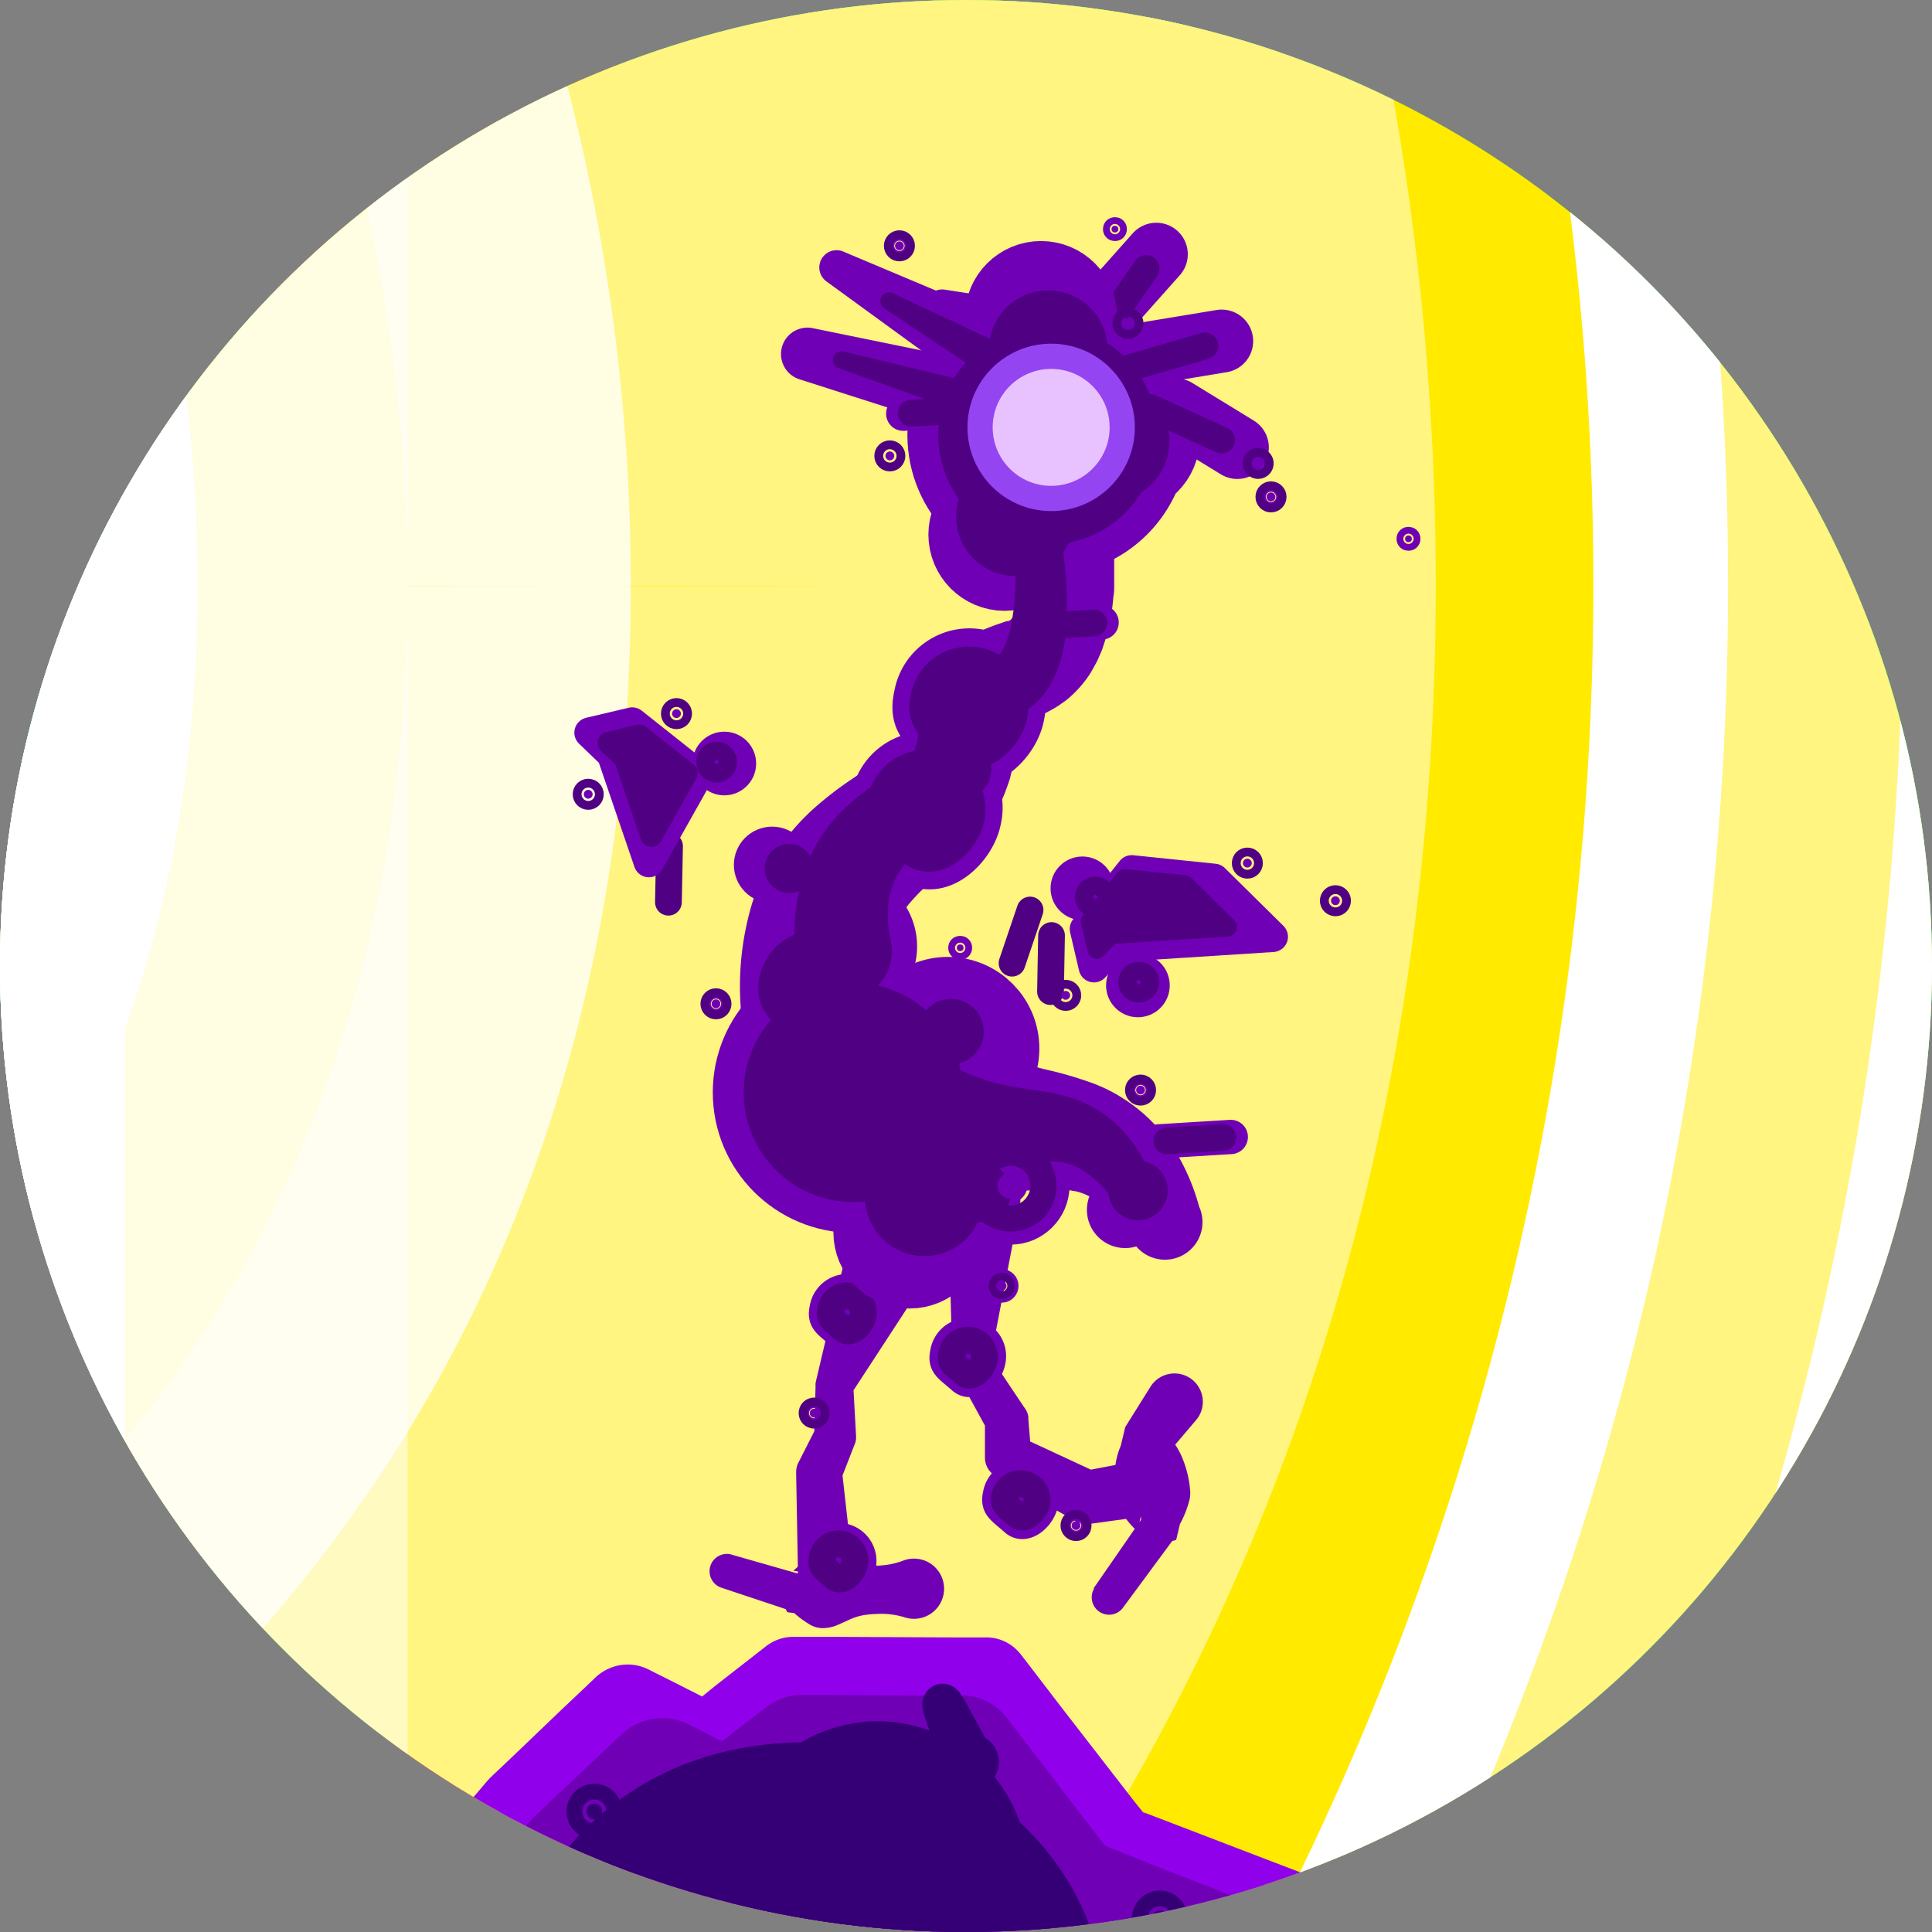 <svg xmlns="http://www.w3.org/2000/svg" xmlns:xlink="http://www.w3.org/1999/xlink" viewBox="0 0 206 206"><rect x="0" y="0" width="206" height="206" fill="#808080" stroke="none"/><defs><style>.cls-1,.cls-13,.cls-16,.cls-17,.cls-20,.cls-21,.cls-22,.cls-23,.cls-26,.cls-36,.cls-42,.cls-44,.cls-46,.cls-47,.cls-54,.cls-57,.cls-70,.cls-71,.cls-78,.cls-79,.cls-80,.cls-81{fill:none;}.cls-2{isolation:isolate;}.cls-3{clip-path:url(#clip-path);}.cls-4{clip-path:url(#clip-path-2);}.cls-5{clip-path:url(#clip-path-3);}.cls-6{clip-path:url(#clip-path-4);}.cls-7{clip-path:url(#clip-path-5);}.cls-8{fill:#ffd65c;}.cls-9{fill:url(#Unbenannter_Verlauf_20);}.cls-10{clip-path:url(#clip-path-6);}.cls-11,.cls-15,.cls-34{fill:#ff7f00;}.cls-11,.cls-13,.cls-34,.cls-36{stroke:#ff7f00;}.cls-100,.cls-101,.cls-102,.cls-103,.cls-104,.cls-105,.cls-106,.cls-108,.cls-109,.cls-11,.cls-111,.cls-112,.cls-113,.cls-12,.cls-13,.cls-16,.cls-17,.cls-18,.cls-19,.cls-20,.cls-21,.cls-22,.cls-23,.cls-25,.cls-26,.cls-28,.cls-29,.cls-30,.cls-31,.cls-32,.cls-34,.cls-35,.cls-36,.cls-42,.cls-44,.cls-54,.cls-56,.cls-57,.cls-58,.cls-59,.cls-62,.cls-63,.cls-64,.cls-65,.cls-70,.cls-71,.cls-86,.cls-87,.cls-88,.cls-89,.cls-90,.cls-91,.cls-92,.cls-93,.cls-94,.cls-95,.cls-96,.cls-97,.cls-98,.cls-99{stroke-linecap:round;}.cls-100,.cls-101,.cls-102,.cls-103,.cls-104,.cls-105,.cls-106,.cls-108,.cls-109,.cls-11,.cls-111,.cls-112,.cls-113,.cls-12,.cls-13,.cls-16,.cls-17,.cls-18,.cls-19,.cls-20,.cls-21,.cls-22,.cls-23,.cls-25,.cls-26,.cls-28,.cls-29,.cls-30,.cls-31,.cls-32,.cls-34,.cls-35,.cls-36,.cls-42,.cls-54,.cls-58,.cls-59,.cls-62,.cls-63,.cls-64,.cls-65,.cls-71,.cls-86,.cls-87,.cls-88,.cls-89,.cls-90,.cls-91,.cls-92,.cls-93,.cls-94,.cls-95,.cls-96,.cls-97,.cls-98,.cls-99{stroke-linejoin:round;}.cls-11,.cls-12,.cls-13,.cls-16{stroke-width:3.9px;}.cls-12,.cls-35{fill:#ff5724;stroke:#ff5724;}.cls-14{fill:#ff5e24;}.cls-14,.cls-17,.cls-22,.cls-24,.cls-49,.cls-50,.cls-51,.cls-78,.cls-79{opacity:0.5;}.cls-16{stroke:#f90;}.cls-17{stroke:#ff5e24;stroke-width:2.32px;}.cls-18{fill:#ffd500;stroke:#ffd500;}.cls-18,.cls-19,.cls-25{stroke-width:5.49px;}.cls-19{fill:#ff884d;stroke:#ff884d;}.cls-20{stroke:#fa0;}.cls-20,.cls-26{stroke-width:9.88px;}.cls-21{stroke:#ff6a4d;stroke-width:5.17px;}.cls-22{stroke:#ffe280;stroke-width:5.76px;}.cls-23,.cls-78,.cls-79,.cls-80,.cls-81{stroke:#fff;}.cls-23{stroke-width:5.94px;stroke-dasharray:48.21 32.14 16.07 24.1 0 17.79;}.cls-25{fill:#f50;stroke:#f50;}.cls-26{stroke:#1966ff;}.cls-27{fill:url(#Unbenannter_Verlauf_6);}.cls-28,.cls-31,.cls-32{fill:#d61e1e;stroke:#d61e1e;}.cls-28{stroke-width:7.58px;}.cls-29{fill:#f60;stroke:#f60;}.cls-29,.cls-30,.cls-31{stroke-width:7.07px;}.cls-30{fill:#f02929;stroke:#f02929;}.cls-32{stroke-width:3.53px;}.cls-33{clip-path:url(#clip-path-7);}.cls-34,.cls-35,.cls-36{stroke-width:5.86px;}.cls-37{clip-path:url(#clip-path-8);}.cls-38{fill:url(#Unbenannter_Verlauf_203);}.cls-39{fill:#01ebcf;}.cls-40{fill:#75ffef;}.cls-41{fill:#00cfb0;stroke:#00cfb0;}.cls-110,.cls-41,.cls-43,.cls-44,.cls-45,.cls-46,.cls-47,.cls-48,.cls-52,.cls-56,.cls-57,.cls-70,.cls-78,.cls-79,.cls-80,.cls-81{stroke-miterlimit:10;}.cls-41,.cls-43{stroke-width:12.55px;}.cls-42{stroke:#fff7bf;stroke-width:12.79px;}.cls-43,.cls-45,.cls-48{fill:#00e384;}.cls-43,.cls-44,.cls-45,.cls-48{stroke:#00e384;}.cls-44,.cls-45{stroke-width:4.18px;}.cls-46{stroke:#00cf8d;stroke-width:17.17px;}.cls-47{stroke:#00bbb3;stroke-width:15.07px;}.cls-48{stroke-width:6.91px;}.cls-49{fill:#008bc2;}.cls-50{fill:#0061cf;}.cls-51{fill:#0070f0;}.cls-52{fill:#c8ff00;stroke:#c8ff00;stroke-width:8.38px;}.cls-53{fill:#008082;}.cls-54{stroke:#005b82;stroke-width:13.58px;}.cls-55{fill:#005b82;}.cls-56{fill:#00a339;stroke:#00a339;stroke-width:6.28px;}.cls-57{stroke:#8bff87;stroke-width:9.62px;}.cls-58{fill:#b0f;stroke:#b0f;}.cls-58,.cls-59{stroke-width:4.79px;}.cls-59,.cls-61{fill:#8c00b3;}.cls-59{stroke:#8c00b3;}.cls-60{fill:#70008f;}.cls-62,.cls-63,.cls-64,.cls-65{fill:#ff1965;}.cls-62{stroke:#ff3d7d;stroke-width:4.64px;}.cls-63,.cls-64{stroke:#eb004e;}.cls-63{stroke-width:9.76px;}.cls-64{stroke-width:15.09px;}.cls-65{stroke:#ff75a3;stroke-width:8.12px;}.cls-66{opacity:0;}.cls-67{fill:#412e66;}.cls-68{fill:#5d3473;}.cls-69{fill:#8a38ad;}.cls-70{stroke:#0f134a;}.cls-70,.cls-71{stroke-width:7.65px;}.cls-71{stroke:#152666;}.cls-72{fill:#4a2166;}.cls-73{fill:#281c3d;}.cls-74,.cls-82{fill:#fff;}.cls-75{fill:#0c0f3b;}.cls-76{fill:#1d4491;}.cls-77{fill:#ffea00;mix-blend-mode:hard-light;}.cls-78{stroke-width:109.65px;}.cls-79{stroke-width:184.67px;}.cls-80{stroke-width:14.36px;}.cls-81{stroke-width:124.39px;}.cls-82{opacity:0.77;}.cls-83{fill:#c300ff;}.cls-84{fill:#9100eb;}.cls-100,.cls-101,.cls-102,.cls-104,.cls-108,.cls-109,.cls-111,.cls-112,.cls-113,.cls-85,.cls-90,.cls-91,.cls-92,.cls-93,.cls-94,.cls-95,.cls-96,.cls-97,.cls-98,.cls-99{fill:#7000b5;}.cls-86,.cls-87,.cls-88,.cls-89{fill:#350075;stroke:#350075;}.cls-86{stroke-width:7.23px;}.cls-87{stroke-width:14.39px;}.cls-88{stroke-width:4.25px;}.cls-89{stroke-width:3.96px;}.cls-100,.cls-101,.cls-102,.cls-111,.cls-113,.cls-90,.cls-91,.cls-92,.cls-96,.cls-98,.cls-99{stroke:#7000b5;}.cls-90{stroke-width:3.65px;}.cls-91{stroke-width:2.56px;}.cls-92{stroke-width:1.83px;}.cls-103,.cls-104,.cls-105,.cls-106,.cls-108,.cls-109,.cls-112,.cls-93,.cls-94,.cls-95,.cls-97{stroke:#500083;}.cls-93{stroke-width:2.85px;}.cls-94{stroke-width:2px;}.cls-95{stroke-width:2.37px;}.cls-96{stroke-width:6.72px;}.cls-97{stroke-width:2.85px;}.cls-98{stroke-width:15.66px;}.cls-99{stroke-width:7.3px;}.cls-100{stroke-width:3.66px;}.cls-101{stroke-width:8.76px;}.cls-102{stroke-width:9px;}.cls-103,.cls-105,.cls-106,.cls-107{fill:#500083;}.cls-103,.cls-104{stroke-width:5.69px;}.cls-105{stroke-width:2.03px;}.cls-106{stroke-width:2.35px;}.cls-108{stroke-width:7.02px;}.cls-109{stroke-width:12.22px;}.cls-110{fill:#e8c2ff;stroke:#9544f2;stroke-width:2.69px;}.cls-111{stroke-width:3.05px;}.cls-112{stroke-width:1.95px;}.cls-113{stroke-width:3.26px;}.cls-114{clip-path:url(#clip-path-9);}.cls-115{fill:#38269e;}.cls-116{fill:#231582;}</style><clipPath id="clip-path"><circle class="cls-1" cx="-1403.88" cy="659.74" r="103"/></clipPath><clipPath id="clip-path-2"><circle class="cls-1" cx="103" cy="-712.4" r="103"/></clipPath><clipPath id="clip-path-3"><circle class="cls-1" cx="-1104.88" cy="659.74" r="103"/></clipPath><clipPath id="clip-path-4"><circle class="cls-1" cx="103" cy="-984.2" r="103"/></clipPath><clipPath id="clip-path-5"><circle class="cls-1" cx="393.95" cy="103" r="103"/></clipPath><linearGradient id="Unbenannter_Verlauf_20" x1="403.31" y1="-75.91" x2="403.31" y2="242.63" gradientUnits="userSpaceOnUse"><stop offset="0.11" stop-color="#ff9000"/><stop offset="1" stop-color="#ff9000" stop-opacity="0"/></linearGradient><clipPath id="clip-path-6"><rect class="cls-1" x="101.43" y="-75.91" width="593.13" height="336.35"/></clipPath><linearGradient id="Unbenannter_Verlauf_6" x1="403.31" y1="-75.91" x2="403.31" y2="242.63" gradientUnits="userSpaceOnUse"><stop offset="0" stop-color="#ff5601" stop-opacity="0.86"/><stop offset="0.11" stop-color="#ff5902" stop-opacity="0.84"/><stop offset="0.25" stop-color="#ff6203" stop-opacity="0.78"/><stop offset="0.39" stop-color="#ff7006" stop-opacity="0.69"/><stop offset="0.55" stop-color="#ff8409" stop-opacity="0.56"/><stop offset="0.71" stop-color="#ff9d0e" stop-opacity="0.39"/><stop offset="0.87" stop-color="#ffbc14" stop-opacity="0.19"/><stop offset="1" stop-color="#ffd919" stop-opacity="0"/></linearGradient><clipPath id="clip-path-7"><circle class="cls-1" cx="393.95" cy="374.8" r="103"/></clipPath><clipPath id="clip-path-8"><circle class="cls-1" cx="103" cy="103" r="103"/></clipPath><linearGradient id="Unbenannter_Verlauf_203" x1="103.67" y1="-249.92" x2="103.67" y2="101.78" gradientUnits="userSpaceOnUse"><stop offset="0" stop-color="#0df"/><stop offset="0.16" stop-color="#42e2d3"/><stop offset="0.35" stop-color="#85e6a8"/><stop offset="0.51" stop-color="#b9ea85"/><stop offset="0.65" stop-color="#dfed6c"/><stop offset="0.77" stop-color="#f6ee5d"/><stop offset="0.84" stop-color="#ffef57"/></linearGradient><clipPath id="clip-path-9"><circle class="cls-1" cx="103" cy="-168.8" r="104.63"/></clipPath></defs><title>Zeichenfläche 3</title><g class="cls-2"><g id="Vögel"><g class="cls-7"><rect class="cls-8" x="101.43" y="-75.91" width="603.78" height="339.62"/><rect class="cls-9" x="101.43" y="-75.91" width="603.78" height="339.62"/><g class="cls-10"><path class="cls-11" d="M241.31,72.71l-3.05-3a26,26,0,0,1-7.62-18.41v-.2H205.7a38.76,38.76,0,0,1-5.77,20.34l-.81,1.32Z"/><path class="cls-12" d="M76.21,99.45V41.57H175.8a44,44,0,0,1,31.12,12.9h0a44.06,44.06,0,0,0,31.13,12.89h57.87a25.15,25.15,0,0,0,25.16,25.16h13.77v6.93Z"/><path class="cls-13" d="M194.88,57.34a114.67,114.67,0,0,0,13.17,28.31,3.66,3.66,0,0,0,3,1.7h0a3.67,3.67,0,0,0,3.25-5.48,83.59,83.59,0,0,1-7-16.28"/><path class="cls-12" d="M597.06,92.14a44.43,44.43,0,0,1-12.42-30.81V61H542.08q0,3.12-.29,6.23a27.56,27.56,0,0,1-27.46,24.92H112.92V205.27H705.58V92.14Z"/><path class="cls-11" d="M456.07,103.7q-47.65,4.26-95.53,4.12l-166.77-.49H81.57V272.91h624V92.14l-9.75.36-1.15-1.14a56.35,56.35,0,0,1-16.49-39.83v-.44h0L598.78,40.35h0a12.31,12.31,0,0,1-12.21,10.74H564.85a83.91,83.91,0,0,1-2.35,19.69A34.35,34.35,0,0,1,532.17,96.9Z"/><ellipse class="cls-14" cx="175.65" cy="153.31" rx="31.15" ry="9.77"/><ellipse class="cls-15" cx="168.5" cy="156.82" rx="28.61" ry="8.97"/><ellipse class="cls-15" cx="223.61" cy="139.95" rx="18.95" ry="5.94"/><path class="cls-11" d="M113.17,107.3a56.33,56.33,0,0,0,15.74-39v-.44h53.93q0,4,.37,7.9A34.93,34.93,0,0,0,218,107.3Z"/><path class="cls-16" d="M179.89,70.85a83.84,83.84,0,0,0,8.35,36.47"/><path class="cls-16" d="M171.54,70.85a83.78,83.78,0,0,0,3.5,24"/><path class="cls-11" d="M30,119.67A98.46,98.46,0,0,0,57.56,51.39v-.76h94.32q0,6.93.65,13.8a61.1,61.1,0,0,0,60.87,55.24Z"/><path class="cls-12" d="M14.06,119.67A98.51,98.51,0,0,0,41.58,51.39v-.76H135.9q0,6.93.65,13.8c3,31.34,5.27,55.24,21.43,55.24Z"/></g><path class="cls-17" d="M698.13,166.15H354c-77.15,0-118.4-28.41-188.3-28.41H86"/><path class="cls-17" d="M704.7,170.19H337.27c-46.34,0-117.95-28.07-162.67-28.07H72.74"/><path class="cls-17" d="M311.68,145.07c-5.82,11.56-49.1,36.28-160.41,36.28H52"/><path class="cls-17" d="M305.88,145.07c-4.71,7.25-46.32,32.4-143.49,32.4H89.9"/><path class="cls-18" d="M165.47,249.06a45.87,45.87,0,0,0,90.27-14.6c-6.09,2.74-21-1.71-36.19-11.24-15.39-9.66-26-21.33-25.85-28A45.87,45.87,0,0,0,165.47,249.06Z"/><ellipse class="cls-19" cx="226.14" cy="212.72" rx="12.4" ry="37.5" transform="translate(-74.25 291.16) rotate(-57.88)"/><path class="cls-20" d="M257.91,232.66c-3.65,5.8-20.82,1.57-38.36-9.44s-28.81-24.64-25.17-30.44"/><path class="cls-21" d="M222.39,221c-17.54-11-28.81-24.64-25.17-30.44"/><path class="cls-22" d="M198.58,191.32a48.05,48.05,0,1,0,58.13,35.2"/><path class="cls-23" d="M199,189.63A49.6,49.6,0,1,0,222.64,286"/><g class="cls-24"><path class="cls-25" d="M197.4,219.76A38.12,38.12,0,0,0,250,264.66a47.93,47.93,0,0,0,7.81-31.88l.09-.12c3.64-5.8-7.63-19.43-25.18-30.45a105.55,105.55,0,0,0-13.6-7.25A38,38,0,0,0,197.4,219.76Z"/></g><path class="cls-26" d="M194.38,192.78c3.64-5.8,20.81-1.58,38.35,9.44s28.82,24.64,25.18,30.44"/><rect class="cls-27" x="101.43" y="-75.91" width="603.78" height="339.62"/><path class="cls-28" d="M274.26,295.65H42.51l32.56-88.92a32.22,32.22,0,0,1,30.26-21.15H211.44a32.23,32.23,0,0,1,30.26,21.15Z"/><path class="cls-29" d="M111.3,207.47h89.55l-29.49-78.6a8.7,8.7,0,0,0-8.15-5.65H148.94a8.72,8.72,0,0,0-8.16,5.65Z"/><path class="cls-30" d="M99.13,207.47h89.55l-29.48-78.6a8.72,8.72,0,0,0-8.16-5.65H136.77a8.7,8.7,0,0,0-8.15,5.65Z"/><path class="cls-29" d="M148.92,250.82h89.55L209,172.21a8.72,8.72,0,0,0-8.16-5.65H186.56a8.7,8.7,0,0,0-8.15,5.65Z"/><path class="cls-30" d="M136.76,250.82h89.55l-29.49-78.61a8.71,8.71,0,0,0-8.15-5.65H174.4a8.72,8.72,0,0,0-8.16,5.65Z"/><path class="cls-28" d="M121.25,277.28h96.08L185.7,192.94a9.36,9.36,0,0,0-8.75-6.06H161.64a9.35,9.35,0,0,0-8.75,6.06Z"/><path class="cls-28" d="M84.24,259.45h96.08l-31.64-84.34a9.33,9.33,0,0,0-8.75-6.07h-15.3a9.33,9.33,0,0,0-8.75,6.07Z"/><path class="cls-30" d="M207.89,275.25h89.55L268,196.65A8.7,8.7,0,0,0,259.8,191H245.53a8.72,8.72,0,0,0-8.16,5.65Z"/><path class="cls-31" d="M191.32,281.61h89.55L251.39,203a8.72,8.72,0,0,0-8.16-5.65H229a8.7,8.7,0,0,0-8.15,5.65Z"/><path class="cls-32" d="M188.29,305.76l132,1-34.91-95.33A12.1,12.1,0,0,0,274,203.53H234.18a12.09,12.09,0,0,0-11.36,7.94Z"/></g><g class="cls-33"><path class="cls-34" d="M273.57,172.32h0a109.44,109.44,0,0,0-91.94,50.07l-29.22,45.24H394.73l-29.22-45.24A109.44,109.44,0,0,0,273.57,172.32Z"/><path class="cls-35" d="M504.13,321.46A92.46,92.46,0,0,1,411.67,229H383.35A161.74,161.74,0,0,1,269,181.62h0a161.77,161.77,0,0,0-114.39-47.38H130.08A163.54,163.54,0,0,0,20.4,176.47h0A163.21,163.21,0,0,1,2.06,190.82V346.94H534.84V321.46Z"/><path class="cls-36" d="M161.57,134.24A161.77,161.77,0,0,1,276,181.62h0A161.74,161.74,0,0,0,390.35,229h28.32"/></g><g class="cls-37"><rect class="cls-38" x="-48.87" y="-105.18" width="305.08" height="171.63"/><path class="cls-39" d="M152.23,21.65,130.78-32.62a16.28,16.28,0,0,0-27.56-4.54L48.87,27A16.27,16.27,0,0,1,27.6,30.15L1.65,13.33A16.27,16.27,0,0,0-18.2,15L-48.87,43.14V99.39L141.69,43.24A16.28,16.28,0,0,0,152.23,21.65Z"/><path class="cls-40" d="M14.56,21.7,1.65,13.33A16.27,16.27,0,0,0-18.2,15L-30.5,26.28l14.73.87L-3.28,22.6Z"/><path class="cls-41" d="M-48.87,82.23H307.3S259.6,23.85,202.68,23.85c-43.51,0-118.86,20-251.55,29.38Z"/><line class="cls-42" x1="125.9" y1="-3.48" x2="147.85" y2="-6.06"/><path class="cls-43" d="M-11.91,75.23H214.95A18.58,18.58,0,0,1,233.53,93.8v0a18.58,18.58,0,0,1-18.58,18.58H-11.91a0,0,0,0,1,0,0V75.23A0,0,0,0,1-11.91,75.23Z" transform="translate(221.61 187.61) rotate(180)"/><line class="cls-44" x1="128.09" y1="72.62" x2="146.39" y2="72.62"/><path class="cls-45" d="M136.46,105.94a54.86,54.86,0,0,1,109.72,0Z"/><path class="cls-45" d="M22.73,75.23a69.82,69.82,0,0,1,94.53,0Z"/><path class="cls-45" d="M74.66,75.23a69.83,69.83,0,0,1,94.54,0Z"/><path class="cls-45" d="M142.43,72.62a14.38,14.38,0,1,1,28.75,0Z"/><path class="cls-45" d="M15.27,73.21a14.38,14.38,0,0,1,28.76,0Z"/><path class="cls-45" d="M187.2,59.7a14.38,14.38,0,1,1,28.76,0Z"/><path class="cls-45" d="M202.9,68.06a14.38,14.38,0,0,1,28.76,0Z"/><path class="cls-45" d="M200.17,67a29,29,0,1,1,58.07,0Z"/><rect class="cls-43" x="-48.87" y="75.31" width="304.57" height="197.49"/><path class="cls-46" d="M289,100c-77,.36-154.41-1.32-231.42.77a11.7,11.7,0,0,0-11.3,10.47c0,14.64,11.3,25.53,21.76,34.73,1.68,1.26,2.52,2.51,4.19,3.77a7.55,7.55,0,0,1,2.93,2.09c.42.42,1.25.42,1.67.84l1.26,1.25c.42.42,1.25.42,1.67.84L81,156c10,5.85,19.67,11.3,31.38,13.39,1.68,0,3.77.83,5.45.83,18.41.42,37.24-.41,55.66,0,4.18.42,8.37.84,13,1.68,9.62,1.67,18,5,26.78,8.79,30.55,13.39,56.08,34.73,75.72,60.89"/><path class="cls-47" d="M289,108.39c-76.15.36-151.89-.9-228.06.36a13.58,13.58,0,0,0-5.44,1.67,12.2,12.2,0,0,0-6.28,11.72c.84,7.53,4.19,13.39,8.79,19.25,6.7,7.53,13.39,14.65,22.18,20.09l1.26,1.25c1.25.84,2.09.84,3.34,1.68l1.26,1.25c9.62,5.86,18.83,10.05,29.71,12.14,1.68,0,3.77.83,5.44.83,16.32.42,33.06-.41,49.39.42,8.37.84,16.32,3.35,24.27,6.28,8.37,2.93,15.9,5.86,23.85,10.46l1.26,1.26c23.85,12.55,43.1,29.71,59.42,51.89.42.42,1.26.84,1.68,1.26A111.37,111.37,0,0,0,289,260"/><path class="cls-48" d="M5.63,88.45A23.75,23.75,0,0,0-18.12,64.7,23.75,23.75,0,0,0-41.87,88.45Z"/><path class="cls-48" d="M25.62,77.89a23.75,23.75,0,0,0-47.5,0Z"/><polygon class="cls-49" points="307.4 225.33 -48.87 83.38 -48.87 319 -24.52 319 307.4 287.53 307.4 225.33"/><polygon class="cls-50" points="154.4 319 -48.87 110.59 -48.87 306.79 57.38 319 154.4 319"/><polygon class="cls-51" points="-48.87 108.86 -48.87 268.79 56.58 217.82 -48.87 108.86"/><path class="cls-52" d="M307.4,192c-86.18,14-194.33,43.72-265.62,96L307.4,273.61Z"/><path class="cls-53" d="M161.62,70.25a12.55,12.55,0,0,1-12.11-19A84.33,84.33,0,0,1,282.19,36.33a12.55,12.55,0,0,1-7.58,21.22Z"/><path class="cls-53" d="M150.34,41.84c-18.68,2.1-30.46-17-19-30.59,18.35-21.71,46-37.07,78.07-40.68S271.9-24.2,294.6-7.1c14.26,10.73,7,31.93-11.67,34Z"/><path class="cls-53" d="M155.32,53.05a8.82,8.82,0,0,1-8.51-13.36,59.28,59.28,0,0,1,93.26-10.48,8.82,8.82,0,0,1-5.33,14.91Z"/><path class="cls-53" d="M307.4-14.7A136.28,136.28,0,0,0,129.85,20.5c-13.65,18,.8,43.59,23.26,41.07L307.4,44.22Z"/><path class="cls-54" d="M274.39,300.51c-10.06-62-20.52-124-30.57-186.32C231.69,77.36,219.55,41,206.87,4"/><polyline class="cls-54" points="251.25 164.83 200.1 99.98 184.78 48.44"/><path class="cls-55" d="M307.4-29.06a88.8,88.8,0,0,0-114.56,18,104.61,104.61,0,0,1,18.6,6.19l22.3,13.54q4,3.24,7.66,6.78L307.4,8Z"/><path class="cls-55" d="M164.34,13.86A10,10,0,0,1,154.68-1.3,67.27,67.27,0,0,1,260.52-13.21a10,10,0,0,1-6,16.93Z"/><path class="cls-55" d="M152,70.31a8,8,0,0,1-7.73-12.15,53.9,53.9,0,0,1,84.81-9.54,8,8,0,0,1-4.84,13.57Z"/><path class="cls-56" d="M307.4,182.72c-21.83,2.72-46.15,5.92-74.08,9.81C80.7,213.8,10.31,235.75-48.87,268v51H307.4Z"/><path class="cls-57" d="M233.32,192.53c-6.24.75-12.1,1.59-18.37,2.43-40.18,5.86-76.59,12.55-117.18,20.92L94,217.14c-13.81,2.93-26.36,6.27-39.76,9.62-2.09.84-3.76,1.26-5.86,2.09-15.48,4.61-30.13,8.79-44.77,15.07-.84.42-1.26,0-2.1.42-10.88,4.6-21.76,8.79-31.93,14.14"/><polygon class="cls-58" points="76.66 183 159.56 206.87 159.56 206.88 93.09 232.73 10.2 208.85 10.2 208.84 76.66 183"/><polygon class="cls-59" points="159.56 207.05 159.56 255.74 93.09 281.58 93.09 232.9 159.56 207.05"/><ellipse class="cls-60" cx="84.67" cy="205.45" rx="36.19" ry="14.92"/><ellipse class="cls-61" cx="31.57" cy="205.45" rx="7.83" ry="3.23"/><ellipse class="cls-61" cx="136.03" cy="205.45" rx="7.83" ry="3.23"/><path class="cls-62" d="M43.08,186c0,9.47,18.62,17.15,41.59,17.15s41.6-7.68,41.6-17.15S114,153.77,84.67,153.77,43.08,176.49,43.08,186Z"/><path class="cls-63" d="M53.33,168.86c-5.67,5.77-8.26,12.54-8.26,16.52,0,8,16,16.75,35.38,16.75a77.36,77.36,0,0,0,16.29-1.65"/><path class="cls-64" d="M68.29,163c-.12-1.4,7.64-3.8,15.27-4.11,9.42-.38,18.65,2.42,18.53,3.94-.15,2-15.72,2-17,2.06S68.47,164.93,68.29,163Z"/><path class="cls-65" d="M116.76,186.72a70,70,0,0,1-9.26,3.77c-15.78,5.12-30.18,3.42-39.29,1.37"/><g class="cls-66"><path class="cls-67" d="M81.56,28.19l1-.09A15.23,15.23,0,0,1,98.69,39.21h0a1.61,1.61,0,0,1-1.08,1.95L84.42,45.22A8.43,8.43,0,0,1,74,40.32h0A9,9,0,0,1,81.56,28.19Z"/><path class="cls-68" d="M66.62,17.85l.85-.73a16.77,16.77,0,0,1,21.25-.82h0A1.69,1.69,0,0,1,89,18.66L79.88,30.58A9.35,9.35,0,0,1,67.61,33h0A9.44,9.44,0,0,1,66.62,17.85Z"/><path class="cls-69" d="M50.55,18.41l.15-1.11A17.26,17.26,0,0,1,66.05,2.24h0a1.64,1.64,0,0,1,1.78,1.53L68.94,18.7A9.59,9.59,0,0,1,61.4,28.84h0A9.21,9.21,0,0,1,50.55,18.41Z"/><path class="cls-67" d="M80.41,47.05s-.83,11,8.65,10.72l-12.47,1.9-2.33-5.12Z"/><polygon class="cls-67" points="30.68 48.58 37.29 107.23 59.22 72.48 30.68 48.58"/><line class="cls-70" x1="93.21" y1="161.79" x2="108.66" y2="161.16"/><line class="cls-70" x1="110.73" y1="145.34" x2="105" y2="159.61"/><line class="cls-71" x1="89.39" y1="146" x2="83.65" y2="160.26"/><rect class="cls-72" x="101.71" y="142.77" width="14.42" height="7.52" rx="3.76" transform="translate(222.29 289.64) rotate(178.24)"/><path class="cls-72" d="M93.48,72A15.21,15.21,0,0,0,71.72,85.75c.14,12.48,5.29,27.49,25.56,37.1,30.2,14.33,48.43-4.91,55.58-15.25A5.82,5.82,0,0,0,150.54,99Z"/><path class="cls-67" d="M30.68,48.58a25.17,25.17,0,0,0,1,6.18A24.88,24.88,0,0,0,56.3,72.67a24.87,24.87,0,1,0-25-30.24A25.48,25.48,0,0,0,30.68,48.58Z"/><path class="cls-73" d="M40.92,43.19A11,11,0,0,0,52.25,53.85c6.08-.18,16.39-2.51,16.21-8.58S57.65,31.67,51.58,31.86A11,11,0,0,0,40.92,43.19Z"/><circle class="cls-74" cx="51.91" cy="42.86" r="7.82"/><circle class="cls-67" cx="47.27" cy="32.88" r="7.82"/><ellipse class="cls-68" cx="82.53" cy="102.44" rx="45.6" ry="44.88" transform="translate(-39.42 53.11) rotate(-29.12)"/><path class="cls-68" d="M122.37,80.25l23.26,39.51c6.86,11.65-1.63,26.48-15.32,26.74l-50.13,1Z"/><path class="cls-69" d="M61.2,91.33a15.92,15.92,0,0,0-17.89,20.18c3.78,12.52,13.32,26.13,36.52,29.91,34.55,5.62,47.3-19,51.49-31.52a6.1,6.1,0,0,0-4.83-7.94Z"/><line class="cls-71" x1="71.88" y1="162.17" x2="87.34" y2="161.81"/><rect class="cls-68" x="81.58" y="143.63" width="13.53" height="7.05" rx="3.53" transform="translate(181.17 291.53) rotate(178.24)"/><path class="cls-75" d="M35.08,35.43A12.46,12.46,0,0,0,33,34.31a17.88,17.88,0,0,0-2.06-.8,17.18,17.18,0,0,0-4.36-.84,14.17,14.17,0,0,0-4.65.55,14,14,0,0,0-4.61,2.57,1.88,1.88,0,0,0-.57,1.9.75.75,0,0,0,1,.53l.08,0a8.44,8.44,0,0,1,3.69-.71,10,10,0,0,1,3.39,1,15.21,15.21,0,0,1,3,2,18.54,18.54,0,0,1,1.37,1.3,11.38,11.38,0,0,1,1.16,1.39c1.08,1.66,3.19,1.49,4.7-.39S37.11,38,36,36.34a2.63,2.63,0,0,0-.72-.76Z"/><path class="cls-76" d="M35.31,31.58a12.82,12.82,0,0,0-2.25-.6,18.06,18.06,0,0,0-2.21-.3,18.48,18.48,0,0,0-4.56.19,16.54,16.54,0,0,0-4.7,1.56,17,17,0,0,0-4.4,3.48,1.84,1.84,0,0,0-.35,1.94.73.73,0,0,0,1.12.26l.09,0a9.79,9.79,0,0,1,3.68-1.5,10.58,10.58,0,0,1,3.6.14,15.3,15.3,0,0,1,4.92,2.17,9.32,9.32,0,0,1,1.36,1.06c1.32,1.34,3.45.7,4.77-1.42s1.33-4.94,0-6.28a2.35,2.35,0,0,0-.83-.56Z"/></g><rect class="cls-77" x="-48.87" y="-105.18" width="335.4" height="423.73"/><path class="cls-78" d="M-48.87-105.18v360.7c86.56-27,147.13-92.7,147.13-193A243,243,0,0,0,31.41-105.18Z"/><path class="cls-79" d="M175.09,319a408.84,408.84,0,0,0,90-256.49,409.26,409.26,0,0,0-35.7-167.69H-48.87V319Z"/><path class="cls-80" d="M50.16,319C127.3,260.05,177.07,167.1,177.07,62.51a321.11,321.11,0,0,0-47-167.69h-179V319Z"/><path class="cls-81" d="M175.09,319a408.84,408.84,0,0,0,90-256.49,409.26,409.26,0,0,0-35.7-167.69H-48.87V319Z"/><path class="cls-82" d="M-14.54-105.18H-48.87V224C20.06,199.28,67.26,145.23,67.26,62.51A212.42,212.42,0,0,0-14.54-105.18Z"/><path class="cls-74" d="M-48.87-73.21V176.48c42.34-20.66,69.94-58,69.94-114A166.42,166.42,0,0,0-48.87-73.21Z"/><polygon class="cls-83" points="298.3 319 304.2 191.68 232.2 198.6 226.5 211.8 95.06 217.36 -10.19 263.17 -25.35 274.1 -48.87 280.57 -48.87 319 298.3 319"/><path class="cls-83" d="M307.4,186.27a6.22,6.22,0,0,0-3.8-.8l-36,3.94-36,3.91h-.13a5.19,5.19,0,0,0-4.23,3.17L223,206.83l-62.42,3.26-65.7,3.34h-.07a3.92,3.92,0,0,0-1.33.32L41,237l-52.48,23.22,0,0a3.41,3.41,0,0,0-.55.32l-7.56,5.49-7.12,5.15-11.78,3.23-10.37,2.82V284l.37-.3,11.66-3.24,12.32-3.4a3,3,0,0,0,1-.47l7.59-5.46,7.32-5.23,52.46-22.46,52.08-22.22,65.05-2.2,65.75-2.13a5.06,5.06,0,0,0,4.46-3l0-.1,4.55-10.21,33-2.77,36.05-3,.17,0a6.28,6.28,0,0,0,2.43-.8Z"/><path class="cls-84" d="M17.73,214.43,21,238.94a1.84,1.84,0,0,1,0,.74l-2,7.62a1.93,1.93,0,0,0,1.21,2.3l66.23,24a1.91,1.91,0,0,0,1.27,0l39.07-13.2a1.81,1.81,0,0,1,.61-.1H138a1.93,1.93,0,0,0,1.43-.64l6.6-7.29a1.93,1.93,0,0,1,1.91-.57l9,2.31a1.93,1.93,0,0,0,2.37-2.27l-3.39-16.09a2,2,0,0,1,0-.94L162.16,214a1.92,1.92,0,0,0-1.1-2.33l-18.46-7.72-22-8.3a2,2,0,0,1-.84-.62l-13.19-16.88a1.9,1.9,0,0,0-1.52-.74H84.59a1.92,1.92,0,0,0-1.2.41l-7.31,5.77a1.93,1.93,0,0,1-2,.21l-6.22-3.1a1.93,1.93,0,0,0-2.2.33l-11,10.6-.12.13L41.21,206.92a2,2,0,0,1-1,.61l-21,4.77A1.93,1.93,0,0,0,17.73,214.43Z"/><path class="cls-84" d="M21.92,213.88l1.44,12.44.72,6.22.36,3.11.18,1.55.09.78,0,.39s0,.26.05.45a6.3,6.3,0,0,1-.16,1.73l-.12.44-.21.75-.42,1.51-.84,3-.42,1.51-.1.37s0,.09,0,.07a.24.24,0,0,0,0-.08,1.1,1.1,0,0,0,0-.18,1.72,1.72,0,0,0-.09-.71,1.74,1.74,0,0,0-.92-1l-.15-.06.18.07.37.14.73.28,11.7,4.46,46.85,17.74,5.86,2.21.19.07-.06,0-.15,0-.14,0h-.08s-.09,0,0,0l1.48-.49,3-1,11.91-3.88,11.9-3.88,6-1.94,3-1,1.49-.48.38-.12.1,0,.2-.06.41-.09.42,0h.73l6.26,0,3.13,0H138l-.06.05.44-.49,4.2-4.64,1-1.16.52-.58.26-.29.15-.17a3.83,3.83,0,0,1,.29-.28,4,4,0,0,1,3-1,2.7,2.7,0,0,1,.41.06l.2,0,.12,0,.38.1.76.19,6.07,1.53,1.52.38.18,0h-.07l-.12,0a.28.28,0,0,0-.14.16.27.27,0,0,0,0,.12s0,0,0,0l0-.19-.09-.38-2.68-12.23-.67-3.06,0-.19c0-.14,0-.28-.07-.43a5.06,5.06,0,0,1,0-.87,4.1,4.1,0,0,1,.17-.82l.1-.38.44-1.5,1.74-6,3.51-12,.21-.75.06-.19c0-.05,0,0,0,0s0,0,0,0a.45.45,0,0,0,0,.11.57.57,0,0,0,.17.41l.09.08,0,0h0l-.09,0-.72-.3-1.44-.59-5.78-2.39-5.77-2.38-2.89-1.2c-1-.39-1.92-.8-2.9-1.15l-11.71-4.36-5.86-2.18L120,198.29l-.41-.16a4.61,4.61,0,0,1-1.56-1c-.11-.11-.22-.23-.32-.35l-.15-.19-1-1.23-7.75-9.83L105,180.58l-.49-.61c-.13-.17,0,0,0,0a.81.81,0,0,0,.14.12,1,1,0,0,0,.33.13h-.32l-3.13,0L89,180.29H84.74a1,1,0,0,0,.38-.13l.07-.06-.15.12-.3.25-4.9,3.9-1.23,1-.61.49-.08.06-.18.14-.41.27a5.1,5.1,0,0,1-2.86.64,4.72,4.72,0,0,1-1-.19,4.34,4.34,0,0,1-.47-.16l-.22-.1-.15-.07-1.4-.69-2.81-1.39-1.4-.69-.35-.17-.18-.09h0l.05,0a1.07,1.07,0,0,0,.43.09,1.22,1.22,0,0,0,.42-.09l.19-.11s.18-.16,0,0l-1.12,1.09-2.25,2.18-4.5,4.36-2.25,2.17-.56.55-.14.14-.07.06s0,0,0,0l0,0-.06.07-.13.15-1,1.18-4.09,4.74-4.1,4.74-2,2.37-1,1.18-.51.59-.13.15-.09.11-.18.19a5,5,0,0,1-.8.65,4.43,4.43,0,0,1-.91.49l-.49.17-.25.06-.12,0-.76.18-1.52.35-3.05.71-6.1,1.42-6.1,1.41-3.05.71-.19,0-.08,0,.07,0,.26-.1a1.43,1.43,0,0,0,.42-.35,1.32,1.32,0,0,0,.3-1Zm-7.45,1a5.2,5.2,0,0,1,2.75-5.3,5.56,5.56,0,0,1,1-.39l.26-.07.11,0,.19-.05,3.06-.68L27.93,207,34,205.63,37.1,205l1.53-.33.76-.17.08,0H39.4l-.12.05a1.19,1.19,0,0,0-.22.12,1,1,0,0,0-.19.16l0,0s0,0,0,0l.13-.15.52-.59,1-1.17,2.07-2.35,4.14-4.7,4.14-4.7,1-1.18.13-.14.07-.08.16-.18.16-.15.07-.07.14-.14.57-.53,2.27-2.16L60,182.17,62.3,180l1.13-1.08a5,5,0,0,1,1.47-1,4.9,4.9,0,0,1,3.9-.07l.23.1.16.07.17.09.35.18,1.4.7,2.79,1.41,1.4.71h0l0,0-.1,0-.2,0a1.21,1.21,0,0,0-.42.05,1.63,1.63,0,0,0-.19.09l-.08.06,0,0,.08-.06.62-.48,1.23-1,4.94-3.85.3-.24.16-.12a2.86,2.86,0,0,1,.4-.28,4.76,4.76,0,0,1,1.82-.7l.49-.05H89l12.53.06,3.13,0h.76l.47.05a4.77,4.77,0,0,1,1.79.69,4.23,4.23,0,0,1,.74.6,5.07,5.07,0,0,1,.51.58l.48.62,3.83,5,7.67,9.9,1,1.24.09.12,0-.06-.12-.1-.14-.07.31.12,2.93,1.12,5.86,2.25,11.72,4.49c1,.36,1.94.78,2.9,1.18l2.89,1.23L154,206l5.77,2.45,1.45.61.72.31.1,0,.2.09.4.22a4.65,4.65,0,0,1,.71.55,4.41,4.41,0,0,1,1.29,4.09l0,.22-.05.18-.06.19-.23.75-3.62,12-1.82,6-.46,1.49-.11.38s0,0,0-.06a.28.28,0,0,0,0-.09v0l0,.19.63,3.07,2.48,12.27.07.39,0,.19c0,.12,0,.27.06.4a4,4,0,0,1-.16,1.67,4.19,4.19,0,0,1-2.11,2.48,4.14,4.14,0,0,1-1.62.42,3.82,3.82,0,0,1-.83,0l-.4-.08-.2-.06-1.51-.4-6.06-1.59-.76-.2-.38-.1h0a.2.2,0,0,0,.15-.06L145.68,256l-4.2,4.64-.27.29-.13.15-.08.09-.14.14a3.83,3.83,0,0,1-1.37.88,4.42,4.42,0,0,1-.79.22,3,3,0,0,1-.41,0h-4.24l-6.26,0h-.38l-.08,0-.37.13-1.48.52-3,1-5.91,2.06-11.82,4.14L93,274.58l-3,1-1.47.51-.37.12a3.58,3.58,0,0,1-.45.09,4.85,4.85,0,0,1-.93.06,4.66,4.66,0,0,1-.91-.14c-.15,0-.31-.09-.44-.13l-.18-.06L79.36,274,32,257.57l-11.84-4.09-.74-.25-.37-.13L18.9,253c-.17-.06-.35-.13-.52-.21a5.62,5.62,0,0,1-2.92-3.31,5.75,5.75,0,0,1-.25-2.26,5.39,5.39,0,0,1,.08-.56l.06-.28,0-.12.09-.38.37-1.52.74-3,.37-1.52.19-.76.08-.32a1.19,1.19,0,0,0-.06.37.67.67,0,0,0,0,.2c0,.05,0,.17,0,.05L17.1,239l-.11-.78-.23-1.55-.46-3.1-.92-6.19L13.55,215Z"/><path class="cls-85" d="M26.55,219.31l2.84,17.51a2,2,0,0,1,0,.8l-1.57,6A1.93,1.93,0,0,0,29,246l57.85,20.09a1.91,1.91,0,0,0,1.25,0L120.91,255a1.83,1.83,0,0,1,.61-.11h9.12a1.92,1.92,0,0,0,1.07-.32l12.39-8.31a1.92,1.92,0,0,1,1.58-.27l4.31,1.17a1.93,1.93,0,0,0,2.29-2.59l-3.55-8.7a2,2,0,0,1-.06-1.27l5.07-17.09a1.92,1.92,0,0,0-1.09-2.32l-18.3-7.84-18.43-7a1.91,1.91,0,0,1-.84-.62l-11-14a1.93,1.93,0,0,0-1.52-.74h-17a1.92,1.92,0,0,0-1.2.41l-5.93,4.67a1.91,1.91,0,0,1-2.05.22l-4.88-2.44a1.93,1.93,0,0,0-2.2.34L60.15,197l-.12.12L48.88,209.86a2,2,0,0,1-.84.56l-20.19,6.76A1.92,1.92,0,0,0,26.55,219.31Z"/><path class="cls-85" d="M32.71,218.32,34.14,229l.71,5.32L35,235.6l.06.42a7.69,7.69,0,0,1-.09,2.65l-.08.32,0,.14,0,.16-.75,2.57-.74,2.58-.18.61a3.62,3.62,0,0,0-2.05-4.14l-.29-.11.05,0,.08,0,.31.12,1.26.47,2.51.95,10,3.8,40.19,15.05,2.51.94.32.12.05,0-.08,0-.17,0a2.06,2.06,0,0,0-1.05.09l.32-.1.64-.2,5.11-1.61,10.24-3.23,10.22-3.26,5.11-1.63,1.28-.41.28-.08a3.54,3.54,0,0,1,.44-.11,5.51,5.51,0,0,1,.9-.1h.76l2.68,0,5.36.06c.19,0,.61,0,.31,0a1.48,1.48,0,0,0-.41.12l-.09.06,0,0,.07,0,.28-.19.56-.37,2.23-1.48c3-2,5.94-4,8.9-6l.27-.19.08-.05.19-.12a2.82,2.82,0,0,1,.38-.21,5,5,0,0,1,1.69-.5,5.21,5.21,0,0,1,1.76.1l.73.19,2.59.67.65.17.33.08.15,0a.19.19,0,0,0-.1,0,1.39,1.39,0,0,0-.91.14,1.34,1.34,0,0,0-.58.66,1.45,1.45,0,0,0,0,.94l-2-4.8-1-2.47-.53-1.24,0-.07-.08-.21c0-.14-.1-.29-.14-.44a4.79,4.79,0,0,1-.16-.92,5.24,5.24,0,0,1,.15-1.85l2.95-10.41,1.49-5.16.37-1.29c.05-.17.16-.6.07-.23a1.67,1.67,0,0,0,0,.59,1.7,1.7,0,0,0,.58,1,1.37,1.37,0,0,0,.24.18l.13.07s.08,0,0,0l-.08,0-.62-.26-9.85-4.13-4.93-2.06-2.46-1c-.82-.34-1.67-.63-2.5-.94l-10-3.7-5-1.84-1.34-.5a6,6,0,0,1-1.73-1.08,5.51,5.51,0,0,1-.7-.75l-.21-.26-1.67-2.1-6.68-8.4-1.66-2.1-.84-1.05s-.06-.08,0,0l.06.07.13.14a1.76,1.76,0,0,0,.3.24,2.17,2.17,0,0,0,.69.32l.38.06h-2.05l-2.69,0L87,189.24h-1.3l.21,0a1.89,1.89,0,0,0,.4-.08,2.49,2.49,0,0,0,.72-.38l-2.06,1.66-2.1,1.67-1,.84-.53.42-.13.11-.17.13-.22.16a6.78,6.78,0,0,1-1,.53,6.31,6.31,0,0,1-4.28.31,5.46,5.46,0,0,1-1-.38l-.35-.17-.6-.3-2.41-1.17L69.93,192l-.3-.15c-.2-.1,0,0,.16.06a2.25,2.25,0,0,0,.85.16,2.49,2.49,0,0,0,1.6-.57l.08-.07,0,0-.12.11-.24.24-.48.47-7.68,7.49-.48.46-.05.05.08-.07.08-.09-.06.07-.22.25-.87,1-1.75,2-3.49,4.07-3.5,4.07-.87,1-.22.26-.19.22a5.14,5.14,0,0,1-.41.4,6.41,6.41,0,0,1-1.93,1.23l-.26.11-.19.06-.16.06L49,215l-.63.22-1.27.44L37,219.17l-5.07,1.75-2.46.84A2.93,2.93,0,0,0,31,220.5a3,3,0,0,0,.39-2Zm-11,1.77a6.84,6.84,0,0,1,.88-4.55,6.75,6.75,0,0,1,3.58-2.92l2.63-.86,5.1-1.67,10.2-3.32,1.27-.41.64-.21.32-.1.16-.06s0,0,0,0l-.11,0a2.66,2.66,0,0,0-.8.51c-.39.4,0,0,.08-.11l.89-1,3.56-4,3.55-4,1.78-2,.89-1,.23-.25c-.08.07.56-.6.51-.53l.48-.46,7.81-7.36.48-.46.25-.23.12-.12.15-.13.2-.19a6.41,6.41,0,0,1,4.08-1.46,6.16,6.16,0,0,1,2.16.39,6.55,6.55,0,0,1,.77.34l.3.15,1.19.61,2.39,1.21.6.31.25.12a2.74,2.74,0,0,0-.4-.15,2.46,2.46,0,0,0-1.65.13,2.71,2.71,0,0,0-.37.21l-.08.06,0,0,.13-.1.53-.41,1.06-.82,2.12-1.65L81.75,182a6.18,6.18,0,0,1,1.9-1,6.38,6.38,0,0,1,1-.24l.54-.05H87l10.72.08,2.69,0H103a5.25,5.25,0,0,1,1,.17,6.23,6.23,0,0,1,1.92.85,5.77,5.77,0,0,1,.81.67c.13.12.25.25.37.38l.17.2.08.1.81,1.07,1.64,2.12,6.53,8.51,1.64,2.13.2.26a2,2,0,0,0-.25-.26,2,2,0,0,0-.6-.37l1.17.45,5,2L133.61,203c.83.33,1.68.63,2.5,1l2.47,1.08,4.94,2.16,9.86,4.33.62.27.26.12.43.22a5.39,5.39,0,0,1,.79.56,5.57,5.57,0,0,1,1.9,3.29,5.68,5.68,0,0,1,0,1.93,6.37,6.37,0,0,1-.19.74l-.09.32-.4,1.28-1.57,5.13L152,235.54a1.58,1.58,0,0,0,0-.53,1.11,1.11,0,0,0-.05-.25.5.5,0,0,0,0-.13l0,0,0,.07.5,1.25,1,2.5,2,5.13a5.19,5.19,0,0,1-2.31,6.23,5,5,0,0,1-1.7.62,5.37,5.37,0,0,1-1.79,0l-.43-.09-.17-.05-.32-.09L148,250l-2.58-.73-.57-.16a1.25,1.25,0,0,0,.43,0,1.48,1.48,0,0,0,.41-.12l.09-.06,0,0-.06,0-.28.19q-4.47,3-8.92,6l-2.22,1.5-.55.38-.28.19-.07.05-.18.11c-.12.08-.25.15-.38.22a5.25,5.25,0,0,1-1.68.5c-.75.07-.77,0-1,.05l-5.36.06-2.68,0-.59,0a.85.85,0,0,0,.23,0l.12,0h0l-.07,0-1.27.45-5,1.81L105.46,264l-10.09,3.65-5.05,1.82-.63.23-.32.11a7.18,7.18,0,0,1-1,.25,6.07,6.07,0,0,1-2,0,4.54,4.54,0,0,1-.5-.12l-.24-.07-.11,0-.32-.1-2.55-.82L41.75,255.77l-10.23-3.24L29,251.72l-1.28-.41-.32-.1-.19-.06a6.07,6.07,0,0,1-.59-.24,7.39,7.39,0,0,1-2.14-1.44,7.52,7.52,0,0,1-2.23-4.56,7.27,7.27,0,0,1,.17-2.59l.16-.69.61-2.62.6-2.61,0-.16s0-.11,0,0l0,.16a3.5,3.5,0,0,0-.09.66,3.65,3.65,0,0,0,0,.66c0,.09,0,0,0,0l0-.08,0-.17-.25-1.31-1-5.28-2-10.54Z"/><path class="cls-86" d="M58.26,210.82c0,6.3,12.4,11.42,27.69,11.42s27.69-5.12,27.69-11.42-8.2-21.43-27.69-21.43S58.26,204.51,58.26,210.82Z"/><circle class="cls-87" cx="93.6" cy="199.56" r="8.83"/><path class="cls-88" d="M103.75,187.05a.84.84,0,1,1-.41,1.63c-.46-.11-3-6.57-2.86-7S103.29,186.93,103.75,187.05Z"/><line class="cls-89" x1="83.48" y1="192.09" x2="91.48" y2="189.88"/><circle class="cls-88" cx="123.66" cy="204.54" r="0.84"/><circle class="cls-88" cx="60.86" cy="204.97" r="0.84"/><circle class="cls-88" cx="78.82" cy="191.46" r="0.84"/><circle class="cls-88" cx="63.37" cy="193.15" r="0.84"/><path class="cls-90" d="M111,160.3c-.25,1.21-1.73,2.55-2.65,1.73-1.52-1.35-2-1.45-1.73-2.66a2.24,2.24,0,1,1,4.38.93Z"/><path class="cls-90" d="M105.38,145.16c-.25,1.21-1.73,2.55-2.65,1.73-1.52-1.34-2-1.44-1.73-2.65a2.24,2.24,0,1,1,4.38.92Z"/><circle class="cls-91" cx="106.81" cy="137.11" r="0.51"/><circle class="cls-92" cx="114.73" cy="162.66" r="0.36"/><path class="cls-85" d="M108.77,128.5l-3.24,16.84-.28-1.19c1.36,2,2.71,4.07,4.09,6.1a1.9,1.9,0,0,1,.31.88l0,.22.32,3.89-1.35-2.11,8.62,4-1.76-.27,6.51-1.24a3,3,0,0,1,1.12,5.93l-.15,0-6.56.91-.18,0a2.52,2.52,0,0,1-1.58-.3l-8.28-4.65-.17-.1a2.29,2.29,0,0,1-1.17-2v-3.89l.33,1.1c-1.16-2.15-2.35-4.29-3.52-6.43a2.23,2.23,0,0,1-.28-1V145l-.5-17.14a3.88,3.88,0,1,1,7.69.62Z"/><path class="cls-85" d="M116.58,169.39l5.08-7.34h0l0-.45-.4,1.68a11.56,11.56,0,0,1-1.73-2.08,3.19,3.19,0,0,1-.44-1.11,11.29,11.29,0,0,1-.19-1.14,10.24,10.24,0,0,1,0-2.35,7.58,7.58,0,0,1,.6-2.44l.48-2,2.69-4.3a3,3,0,1,1,5.12,3.21c-.08.12-.17.24-.26.35l-3.28,3.86.48-2a7.91,7.91,0,0,1,1.32,2.14,11.62,11.62,0,0,1,.68,2.25,11,11,0,0,1,.16,1.15,3.17,3.17,0,0,1-.08,1.18,11.08,11.08,0,0,1-1,2.51l-.4,1.68-.43.13h0l-5.3,7.18a1.85,1.85,0,0,1-3-2.15Z"/><path class="cls-93" d="M110.56,160.21c-.2.95-1.35,2-2.07,1.35-1.18-1.05-1.55-1.13-1.35-2.07a1.75,1.75,0,0,1,3.42.72Z"/><path class="cls-93" d="M104.9,145.08c-.2.94-1.35,2-2.07,1.34-1.18-1-1.55-1.12-1.35-2.07a1.75,1.75,0,1,1,3.42.73Z"/><circle class="cls-94" cx="106.81" cy="137.11" r="0.4"/><circle class="cls-95" cx="114.73" cy="162.66" r="0.47"/><path class="cls-90" d="M91.58,166.91c-.26,1.21-1.73,2.55-2.66,1.73-1.51-1.35-2-1.45-1.73-2.66a2.24,2.24,0,0,1,4.39.93Z"/><path class="cls-90" d="M92.52,140.46c-.26,1.21-1.73,2.55-2.65,1.73-1.52-1.35-2-1.44-1.73-2.65a2.24,2.24,0,1,1,4.38.92Z"/><circle class="cls-92" cx="86.81" cy="150.67" r="0.36"/><path class="cls-85" d="M99.09,135.85l-8.27,12.68.16-.82.3,5.44a1.85,1.85,0,0,1-.11.75l-.08.2L89.57,158l.21-1.16,1.33,11.87a3,3,0,1,1-6,.67,2.64,2.64,0,0,1,0-.28l-.22-11.94v-.23a2.21,2.21,0,0,1,.21-.92L87,152.27l-.19.94.15-5.45a1.45,1.45,0,0,1,0-.29l.12-.54,3.48-14.74a4.71,4.71,0,1,1,8.53,3.66Z"/><path class="cls-85" d="M78,165.76l7,2v0l.34-.17-.74-.1A10.73,10.73,0,0,1,86,166.32a2.72,2.72,0,0,1,1.45-.56,4.1,4.1,0,0,1,1.46.18c.49.15,1,.36,1.48.55a6.16,6.16,0,0,0,1.47.39,10.19,10.19,0,0,0,1.46.06,8.5,8.5,0,0,0,2.91-.51,3.21,3.21,0,1,1,.17,6,8.46,8.46,0,0,0-2.93-.34,10.16,10.16,0,0,0-1.46.14,6.28,6.28,0,0,0-1.45.47c-.48.22-1,.46-1.44.64a4.11,4.11,0,0,1-1.45.26,2.73,2.73,0,0,1-1.48-.48A10.07,10.07,0,0,1,84.69,172l-.74-.1-.18-.33v0l-6.88-2.29a1.85,1.85,0,0,1,1.1-3.53Z"/><path class="cls-93" d="M91.09,166.82c-.2.94-1.35,2-2.07,1.35-1.18-1-1.55-1.13-1.35-2.07a1.75,1.75,0,1,1,3.42.72Z"/><path class="cls-93" d="M92,140.37c-.2.95-1.35,2-2.07,1.35-1.19-1.05-1.55-1.12-1.35-2.07a1.75,1.75,0,1,1,3.42.72Z"/><circle class="cls-95" cx="86.81" cy="150.67" r="0.47"/><line class="cls-96" x1="118.19" y1="32.84" x2="123.29" y2="27.11"/><line class="cls-97" x1="117.48" y1="35.44" x2="122.21" y2="28.62"/><circle class="cls-98" cx="111.73" cy="46.39" r="7.15"/><circle class="cls-98" cx="90.98" cy="116.48" r="7.15"/><path class="cls-85" d="M117.88,50a74.31,74.31,0,0,1,.92,8.88c0,.76,0,1.55,0,2.33,0,.4,0,.8,0,1.2s0,.81-.09,1.23a20.7,20.7,0,0,1-1.07,5.24l-.11.35-.15.36-.31.71c-.1.24-.25.49-.38.73s-.27.49-.42.74a12.1,12.1,0,0,1-2.5,2.82c-.27.21-.55.4-.83.6l-.41.26-.4.23c-.47.26-.89.47-1.22.63-.67.34-1.15.59-1.52.83a2.4,2.4,0,0,0-1.05,1.12c0,.09-.06.17-.07.25a.29.29,0,0,0,0,.16,6.46,6.46,0,0,1,0,.93c0,.34-.06.79-.14,1.34s-.22,1.12-.35,1.68l-.1.42-.14.42-.3.83a11.38,11.38,0,0,1-.72,1.59,19.85,19.85,0,0,1-3.8,5c-1.3,1.28-2.46,2.23-3.43,3.11a21.32,21.32,0,0,0-2.34,2.36,7.7,7.7,0,0,0-1.75,4.08,15.54,15.54,0,0,0,.43,5.3,8.43,8.43,0,1,1-16.42,3.84,9,9,0,0,1-.2-1.35l0-.43A30.77,30.77,0,0,1,80.17,96.4a22.36,22.36,0,0,1,2.68-5.66,24.08,24.08,0,0,1,3.94-4.55,37.32,37.32,0,0,1,4-3.09c1.23-.84,2.33-1.53,3.11-2.11a9.82,9.82,0,0,0,1.6-1.39,1.09,1.09,0,0,0,.22-.27l.1-.15.05-.06,0-.09c0-.12.11-.23.17-.35a5.85,5.85,0,0,0,.18-.73,17.4,17.4,0,0,1,.84-3.17A12.78,12.78,0,0,1,98,73a16.35,16.35,0,0,1,1-1.53A13.4,13.4,0,0,1,101.57,69a14.84,14.84,0,0,1,2.78-1.63,24.48,24.48,0,0,1,2.29-.9l.69-.24.06,0h.09a.68.68,0,0,0,.35-.22l.13-.16c0-.06.1-.09.14-.18l.14-.22.07-.12.07-.14a11.34,11.34,0,0,0,1-2.87,7.3,7.3,0,0,0,.16-.86l.15-.88c.06-.62.16-1.22.19-1.85a64.2,64.2,0,0,0,0-7.86v-.05a4,4,0,0,1,8-.81Z"/><path class="cls-85" d="M98.94,107.6a28.08,28.08,0,0,0,5.65,3.9,26.67,26.67,0,0,0,3.22,1.43,38.37,38.37,0,0,0,3.79,1.13,39.84,39.84,0,0,1,5.24,1.56c.49.21,1,.42,1.47.67a15.13,15.13,0,0,1,1.41.81,17.73,17.73,0,0,1,2.5,1.91,18.56,18.56,0,0,1,3.64,4.65,23.41,23.41,0,0,1,2,5,4,4,0,0,1-7.3,3.3l-.11-.18a11,11,0,0,0-4.58-4.36,6.64,6.64,0,0,0-1.21-.41c-.2,0-.39-.08-.59-.09a5.39,5.39,0,0,0-.6,0c-.8,0-1.94,0-3.38,0a47.89,47.89,0,0,1-4.89-.06,43.37,43.37,0,0,1-5.28-.69,44.79,44.79,0,0,1-10.26-3.35l-.56-.26a9,9,0,0,1,7.6-16.36A9.19,9.19,0,0,1,98.94,107.6Z"/><circle class="cls-99" cx="96.99" cy="131.39" r="4.48"/><circle class="cls-99" cx="107.12" cy="57" r="4.48"/><path class="cls-99" d="M103.12,87.22c-.51,2.42-3.46,5.1-5.31,3.45-3-2.69-4-2.88-3.45-5.3a4.48,4.48,0,1,1,8.76,1.85Z"/><path class="cls-99" d="M107.71,76.2c-.51,2.42-3.46,5.1-5.31,3.45-3-2.69-4-2.89-3.45-5.31a4.48,4.48,0,1,1,8.76,1.86Z"/><path class="cls-99" d="M94,102c-.51,2.42-3.46,5.1-5.31,3.46-3-2.69-4-2.89-3.45-5.31A4.48,4.48,0,1,1,94,102Z"/><circle class="cls-99" cx="119.8" cy="46.69" r="4.48"/><circle class="cls-99" cx="111" cy="33.83" r="4.48"/><circle class="cls-100" cx="119.97" cy="129" r="2.25"/><circle class="cls-101" cx="101.06" cy="111.79" r="5.38"/><circle class="cls-100" cx="104.61" cy="127.14" r="2.25"/><circle class="cls-100" cx="82.33" cy="92.22" r="2.25"/><circle class="cls-100" cx="102.53" cy="82.03" r="2.25"/><line class="cls-100" x1="123.57" y1="121.7" x2="131.23" y2="121.23"/><line class="cls-100" x1="109.8" y1="66.84" x2="117.46" y2="66.37"/><line class="cls-96" x1="125.38" y1="43.7" x2="131.93" y2="47.71"/><line class="cls-85" x1="101.94" y1="35.71" x2="89.01" y2="28.42"/><path class="cls-85" d="M100.2,38.8,88.11,30a1.84,1.84,0,0,1,1.8-3.18l13.77,5.8a3.57,3.57,0,0,1-2.77,6.57A4.07,4.07,0,0,1,100.2,38.8Z"/><line class="cls-100" x1="96.31" y1="44.11" x2="103.97" y2="43.64"/><circle class="cls-92" cx="92.33" cy="97.65" r="0.36"/><circle class="cls-92" cx="76.34" cy="107.03" r="0.36"/><circle class="cls-92" cx="118.88" cy="24.43" r="0.36"/><circle class="cls-102" cx="107.75" cy="126.42" r="1.79"/><circle class="cls-92" cx="135.52" cy="52.98" r="0.36"/><circle class="cls-92" cx="150.18" cy="57.45" r="0.36"/><circle class="cls-92" cx="134.15" cy="49.41" r="0.36"/><circle class="cls-92" cx="95.9" cy="26.21" r="0.36"/><circle class="cls-92" cx="102.38" cy="101.06" r="0.36"/><circle class="cls-92" cx="121.61" cy="116.23" r="0.36"/><circle class="cls-92" cx="107.75" cy="109.33" r="0.36"/><polygon class="cls-100" points="108.18 33.91 100.46 32.69 100.63 38.77 108.18 33.91"/><line class="cls-85" x1="98.57" y1="41" x2="85.89" y2="37.66"/><path class="cls-85" d="M97.68,44.42l-12.5-4a2.82,2.82,0,0,1,1.43-5.44l12.86,2.63a3.55,3.55,0,0,1-1.42,7Z"/><circle class="cls-103" cx="98.55" cy="127.6" r="3.49"/><circle class="cls-104" cx="108.28" cy="55.09" r="3.49"/><path class="cls-104" d="M102.15,87c-.4,1.89-2.7,4-4.14,2.7-2.36-2.1-3.09-2.25-2.69-4.14A3.49,3.49,0,1,1,102.15,87Z"/><path class="cls-104" d="M106.74,76c-.4,1.89-2.7,4-4.14,2.7-2.36-2.1-3.09-2.26-2.7-4.14A3.49,3.49,0,1,1,106.74,76Z"/><path class="cls-104" d="M90.64,106.05c-.4,1.89-2.7,4-4.15,2.7-2.36-2.1-3.09-2.26-2.69-4.15a3.5,3.5,0,0,1,6.84,1.45Z"/><circle class="cls-104" cx="118.36" cy="47.1" r="3.49"/><circle class="cls-104" cx="111.77" cy="37.29" r="3.49"/><circle class="cls-97" cx="121.34" cy="126.94" r="1.75"/><circle class="cls-105" cx="101.4" cy="110" r="2.48"/><circle class="cls-97" cx="104.61" cy="127.14" r="1.75"/><circle class="cls-106" cx="84.15" cy="92.6" r="1.44"/><circle class="cls-97" cx="102.53" cy="82.03" r="1.75"/><line class="cls-97" x1="124.41" y1="121.65" x2="130.38" y2="121.28"/><line class="cls-97" x1="110.64" y1="66.79" x2="116.62" y2="66.42"/><line class="cls-97" x1="122.7" y1="43.47" x2="130.25" y2="46.92"/><line class="cls-96" x1="122.69" y1="37.62" x2="130.26" y2="36.37"/><line class="cls-97" x1="120.51" y1="39.2" x2="128.48" y2="36.88"/><line class="cls-85" x1="104.83" y1="37.79" x2="94.75" y2="32.1"/><path class="cls-107" d="M104,39.35l-9.66-6.44a.93.93,0,0,1,.92-1.62l10.5,4.94a1.8,1.8,0,0,1-1.53,3.25Z"/><line class="cls-85" x1="105.2" y1="43" x2="89.72" y2="38.38"/><path class="cls-107" d="M104.69,44.72,89.45,39.27A.93.93,0,0,1,90,37.49l15.74,3.8a1.79,1.79,0,1,1-.85,3.48Z"/><line class="cls-97" x1="97.16" y1="44.06" x2="103.13" y2="43.69"/><circle class="cls-95" cx="92.33" cy="97.65" r="0.47"/><circle class="cls-95" cx="76.34" cy="107.03" r="0.47"/><circle class="cls-95" cx="120.27" cy="34.47" r="0.47"/><circle class="cls-108" cx="107.75" cy="126.42" r="1.39"/><circle class="cls-95" cx="135.52" cy="52.98" r="0.47"/><circle class="cls-95" cx="134.15" cy="49.41" r="0.47"/><circle class="cls-95" cx="95.9" cy="26.21" r="0.47"/><circle class="cls-95" cx="94.88" cy="48.61" r="0.47"/><circle class="cls-95" cx="121.61" cy="116.23" r="0.47"/><circle class="cls-109" cx="111.73" cy="46.39" r="5.58"/><circle class="cls-109" cx="90.98" cy="116.48" r="5.58"/><path class="cls-107" d="M113.11,56.89a56.23,56.23,0,0,1,.64,6.84c0,.58,0,1.19,0,1.78s0,1.21-.11,1.83a15.73,15.73,0,0,1-.82,3.9,9.82,9.82,0,0,1-.43,1c-.16.35-.37.71-.57,1.06a8.43,8.43,0,0,1-1.78,2,9.23,9.23,0,0,1-1.15.77c-.34.18-.66.33-.91.45-.52.26-.92.46-1.25.66a3,3,0,0,0-1.18,1.11c0,.11-.1.2-.14.3s0,.18-.07.26,0,.37-.09.91c0,.26,0,.6-.11,1s-.17.8-.27,1.2l-.07.29-.1.3-.22.59a6.89,6.89,0,0,1-.52,1.14,14.26,14.26,0,0,1-2.77,3.58c-1,.94-1.87,1.66-2.65,2.35a19,19,0,0,0-2,1.9A7.31,7.31,0,0,0,94.8,95.8a12.93,12.93,0,0,0,.19,4.63,5.16,5.16,0,1,1-10.12,2.06,4.2,4.2,0,0,1-.08-.62l0-.17a22.68,22.68,0,0,1,.83-8.35,16.67,16.67,0,0,1,1.91-4.11,18,18,0,0,1,2.85-3.35,29.32,29.32,0,0,1,3-2.35c.94-.65,1.81-1.21,2.46-1.72a7,7,0,0,0,1.43-1.38,1.26,1.26,0,0,0,.21-.32l.1-.17,0-.08,0-.1c0-.13.09-.25.14-.38s.09-.35.14-.62a12.66,12.66,0,0,1,.58-2.28,8.32,8.32,0,0,1,.59-1.24,8.93,8.93,0,0,1,.72-1.09,9.44,9.44,0,0,1,1.83-1.8,11.12,11.12,0,0,1,2-1.19c.65-.3,1.25-.52,1.73-.7l.58-.22c.12,0,.16-.08.23-.1a1.75,1.75,0,0,0,.46-.38c.08-.11.17-.22.25-.35a4,4,0,0,0,.25-.46,10.25,10.25,0,0,0,.75-2.43c.1-.45.16-.94.23-1.42s.12-1,.14-1.48a51.61,51.61,0,0,0,0-6.21v0a2.47,2.47,0,0,1,4.91-.5Z"/><path class="cls-107" d="M99,112.18a23.38,23.38,0,0,0,7.79,3.45c1,.22,2,.39,3.11.55a26.39,26.39,0,0,1,4,.77,12.56,12.56,0,0,1,2.17.86A13.18,13.18,0,0,1,118,119a14.21,14.21,0,0,1,3,3.14,17.84,17.84,0,0,1,1.89,3.54,2.44,2.44,0,0,1-4.28,2.3l0-.07a9.82,9.82,0,0,0-4-3.57,6.94,6.94,0,0,0-1.09-.36,6.5,6.5,0,0,0-1.09-.14,25,25,0,0,0-2.8.12c-1.12.08-2.41.16-3.72.14a31.32,31.32,0,0,1-4-.29,33.45,33.45,0,0,1-7.79-2.06l-.2-.08a5.42,5.42,0,1,1,4-10.07A6.28,6.28,0,0,1,99,112.18Z"/><circle class="cls-110" cx="112.08" cy="45.57" r="7.58"/><line class="cls-97" x1="112.12" y1="99.75" x2="112.01" y2="105.73"/><line class="cls-97" x1="109.83" y1="97.03" x2="107.91" y2="102.7"/><circle class="cls-95" cx="113.63" cy="106.13" r="0.47"/><circle class="cls-95" cx="133" cy="92.03" r="0.47"/><circle class="cls-95" cx="142.39" cy="96.04" r="0.47"/><circle class="cls-111" cx="115.41" cy="94.72" r="1.87"/><circle class="cls-111" cx="121.33" cy="105.07" r="1.87"/><circle class="cls-112" cx="121.41" cy="104.72" r="1.2"/><polygon class="cls-113" points="120.67 92.81 115.69 99.05 116.64 103.12 118.71 100.97 135.7 99.88 129.46 93.72 120.67 92.81"/><polygon class="cls-105" points="119.91 93.68 116.26 98.24 116.95 101.21 118.47 99.64 130.89 98.84 126.33 94.34 119.91 93.68"/><circle class="cls-112" cx="116.78" cy="95.64" r="1.2"/><circle class="cls-111" cx="77.23" cy="81.41" r="1.87"/><line class="cls-97" x1="71.39" y1="90.22" x2="71.27" y2="96.2"/><circle class="cls-95" cx="72.13" cy="76.09" r="0.47"/><circle class="cls-95" cx="62.72" cy="84.69" r="0.47"/><polygon class="cls-113" points="74.42 82.61 67.41 77.05 62.87 78.12 65.27 80.43 69.19 91.91 74.42 82.61"/><polygon class="cls-106" points="73.21 82.43 68.17 78.43 64.89 79.2 66.63 80.87 69.45 89.13 73.21 82.43"/><circle class="cls-112" cx="76.41" cy="81.26" r="1.2"/></g><g class="cls-114"><path class="cls-115" d="M262.52,22.51c-1-.79-1.79-1.47-2.65-2.22s-1.68-1.48-2.51-2.22c-1.67-1.49-3.28-3-4.88-4.56-3.18-3.1-6.29-6.26-9.29-9.53-6-6.5-11.69-13.33-17.08-20.38a306.73,306.73,0,0,1-28.47-45.14c-2-4-4-8-5.84-12.08-.91-2-1.89-4.06-2.75-6.13s-1.71-4.15-2.57-6.22-1.62-4.18-2.39-6.29l-1.15-3.17c-.38-1-.72-2.13-1.08-3.19L179.81-105q-.94-3.24-1.81-6.5c-.29-1.09-.61-2.17-.88-3.26s-.51-2.19-.76-3.29c-.48-2.2-1-4.38-1.46-6.59-.78-4.44-1.66-8.85-2.15-13.33-.25-2.24-.57-4.46-.76-6.71s-.32-4.49-.45-6.74c-.07-1.12-.13-2.24-.17-3.37s0-2.25,0-3.38,0-2.25,0-3.37,0-2.25.08-3.38a8.84,8.84,0,0,1,9.2-8.47,8.84,8.84,0,0,1,8.19,6.55l0,.17c4.33,16.29,8.42,32.22,13.67,47.9.67,2,1.32,3.91,1.94,5.88l2.06,5.84c.34,1,.66,2,1,2.93l1.09,2.9c.75,1.92,1.39,3.89,2.15,5.81,1.52,3.85,3,7.73,4.58,11.55L216.57-81c.4,1,.83,1.9,1.24,2.85.84,1.9,1.63,3.82,2.49,5.72a479.69,479.69,0,0,0,23,44.54c4.22,7.26,8.65,14.43,13.23,21.52,2.28,3.56,4.63,7.07,7,10.57L267.1,9.4,268.91,12l1.79,2.49.17.23a5.77,5.77,0,0,1-8.35,7.81Z"/><path class="cls-115" d="M280.81,47.25l-15.09-18c-5.05-6-10.09-12-15.19-17.87C240.34-.46,230-12.07,219.4-23.19c-2.65-2.79-5.36-5.51-8-8.27s-5.43-5.4-8.18-8-5.5-5.26-8.25-7.87l-4.16-3.85c-.69-.65-1.38-1.29-2.09-1.91L186.6-55l-2.1-1.89c-.7-.64-1.41-1.23-2.12-1.85l-4.24-3.69L173.85-66c-1.42-1.23-2.9-2.32-4.34-3.51-5.8-4.66-11.74-9-17.84-13.31l-.25-.18a8.85,8.85,0,0,1-2.15-12.34,8.88,8.88,0,0,1,9.65-3.44,108.9,108.9,0,0,1,23.43,10.09c.92.52,1.82,1.06,2.73,1.59s1.84,1.06,2.71,1.64l5.26,3.44c1.74,1.17,3.39,2.43,5.1,3.65s3.32,2.51,4.95,3.8c3.3,2.54,6.37,5.3,9.5,8s6.08,5.58,8.93,8.53,5.69,5.89,8.49,8.88l4.09,4.56c1.37,1.51,2.65,3.09,4,4.63a380.79,380.79,0,0,1,29,39c4.39,6.77,8.6,13.65,12.53,20.69q3,5.27,5.74,10.65c.91,1.8,1.83,3.6,2.69,5.43s1.74,3.63,2.58,5.57a5.79,5.79,0,0,1-9.75,6Z"/><path class="cls-116" d="M186.34,35.35c.16-.85.34-1.85.48-2.81l.44-2.9c.28-1.95.52-3.91.75-5.87.43-3.93.73-7.88,1-11.83s.42-7.91.5-11.88l.06-3V-8.86l-.05-3a293.74,293.74,0,0,0-4.68-47.33l-.55-2.93c-.17-1-.36-2-.58-2.92l-1.24-5.83c-.42-1.94-.92-3.86-1.38-5.79l-.71-2.9-.79-2.87c-2-7.69-4.51-15.25-7.16-22.75a307.53,307.53,0,0,0-19.85-43.5h0a2.43,2.43,0,0,1,.94-3.3,2.45,2.45,0,0,1,3.23.82,270,270,0,0,1,22.37,43.43c.76,1.89,1.46,3.81,2.19,5.72l1.09,2.87c.37,1,.67,1.93,1,2.89l2,5.8c.62,2,1.2,3.91,1.8,5.87l.88,2.94.8,3c.52,2,1.09,3.94,1.58,5.93l1.41,6c.24,1,.46,2,.65,3l.61,3A260.34,260.34,0,0,1,198.38-12l0,3.08,0,3.07,0,3.07L198.23.32c-.13,4.1-.43,8.19-.78,12.28s-.88,8.16-1.5,12.23c-.32,2-.66,4.06-1,6.09-.19,1-.4,2-.63,3s-.45,2-.73,3.11a3.71,3.71,0,0,1-7.24-1.59Z"/></g></g></g></svg>
